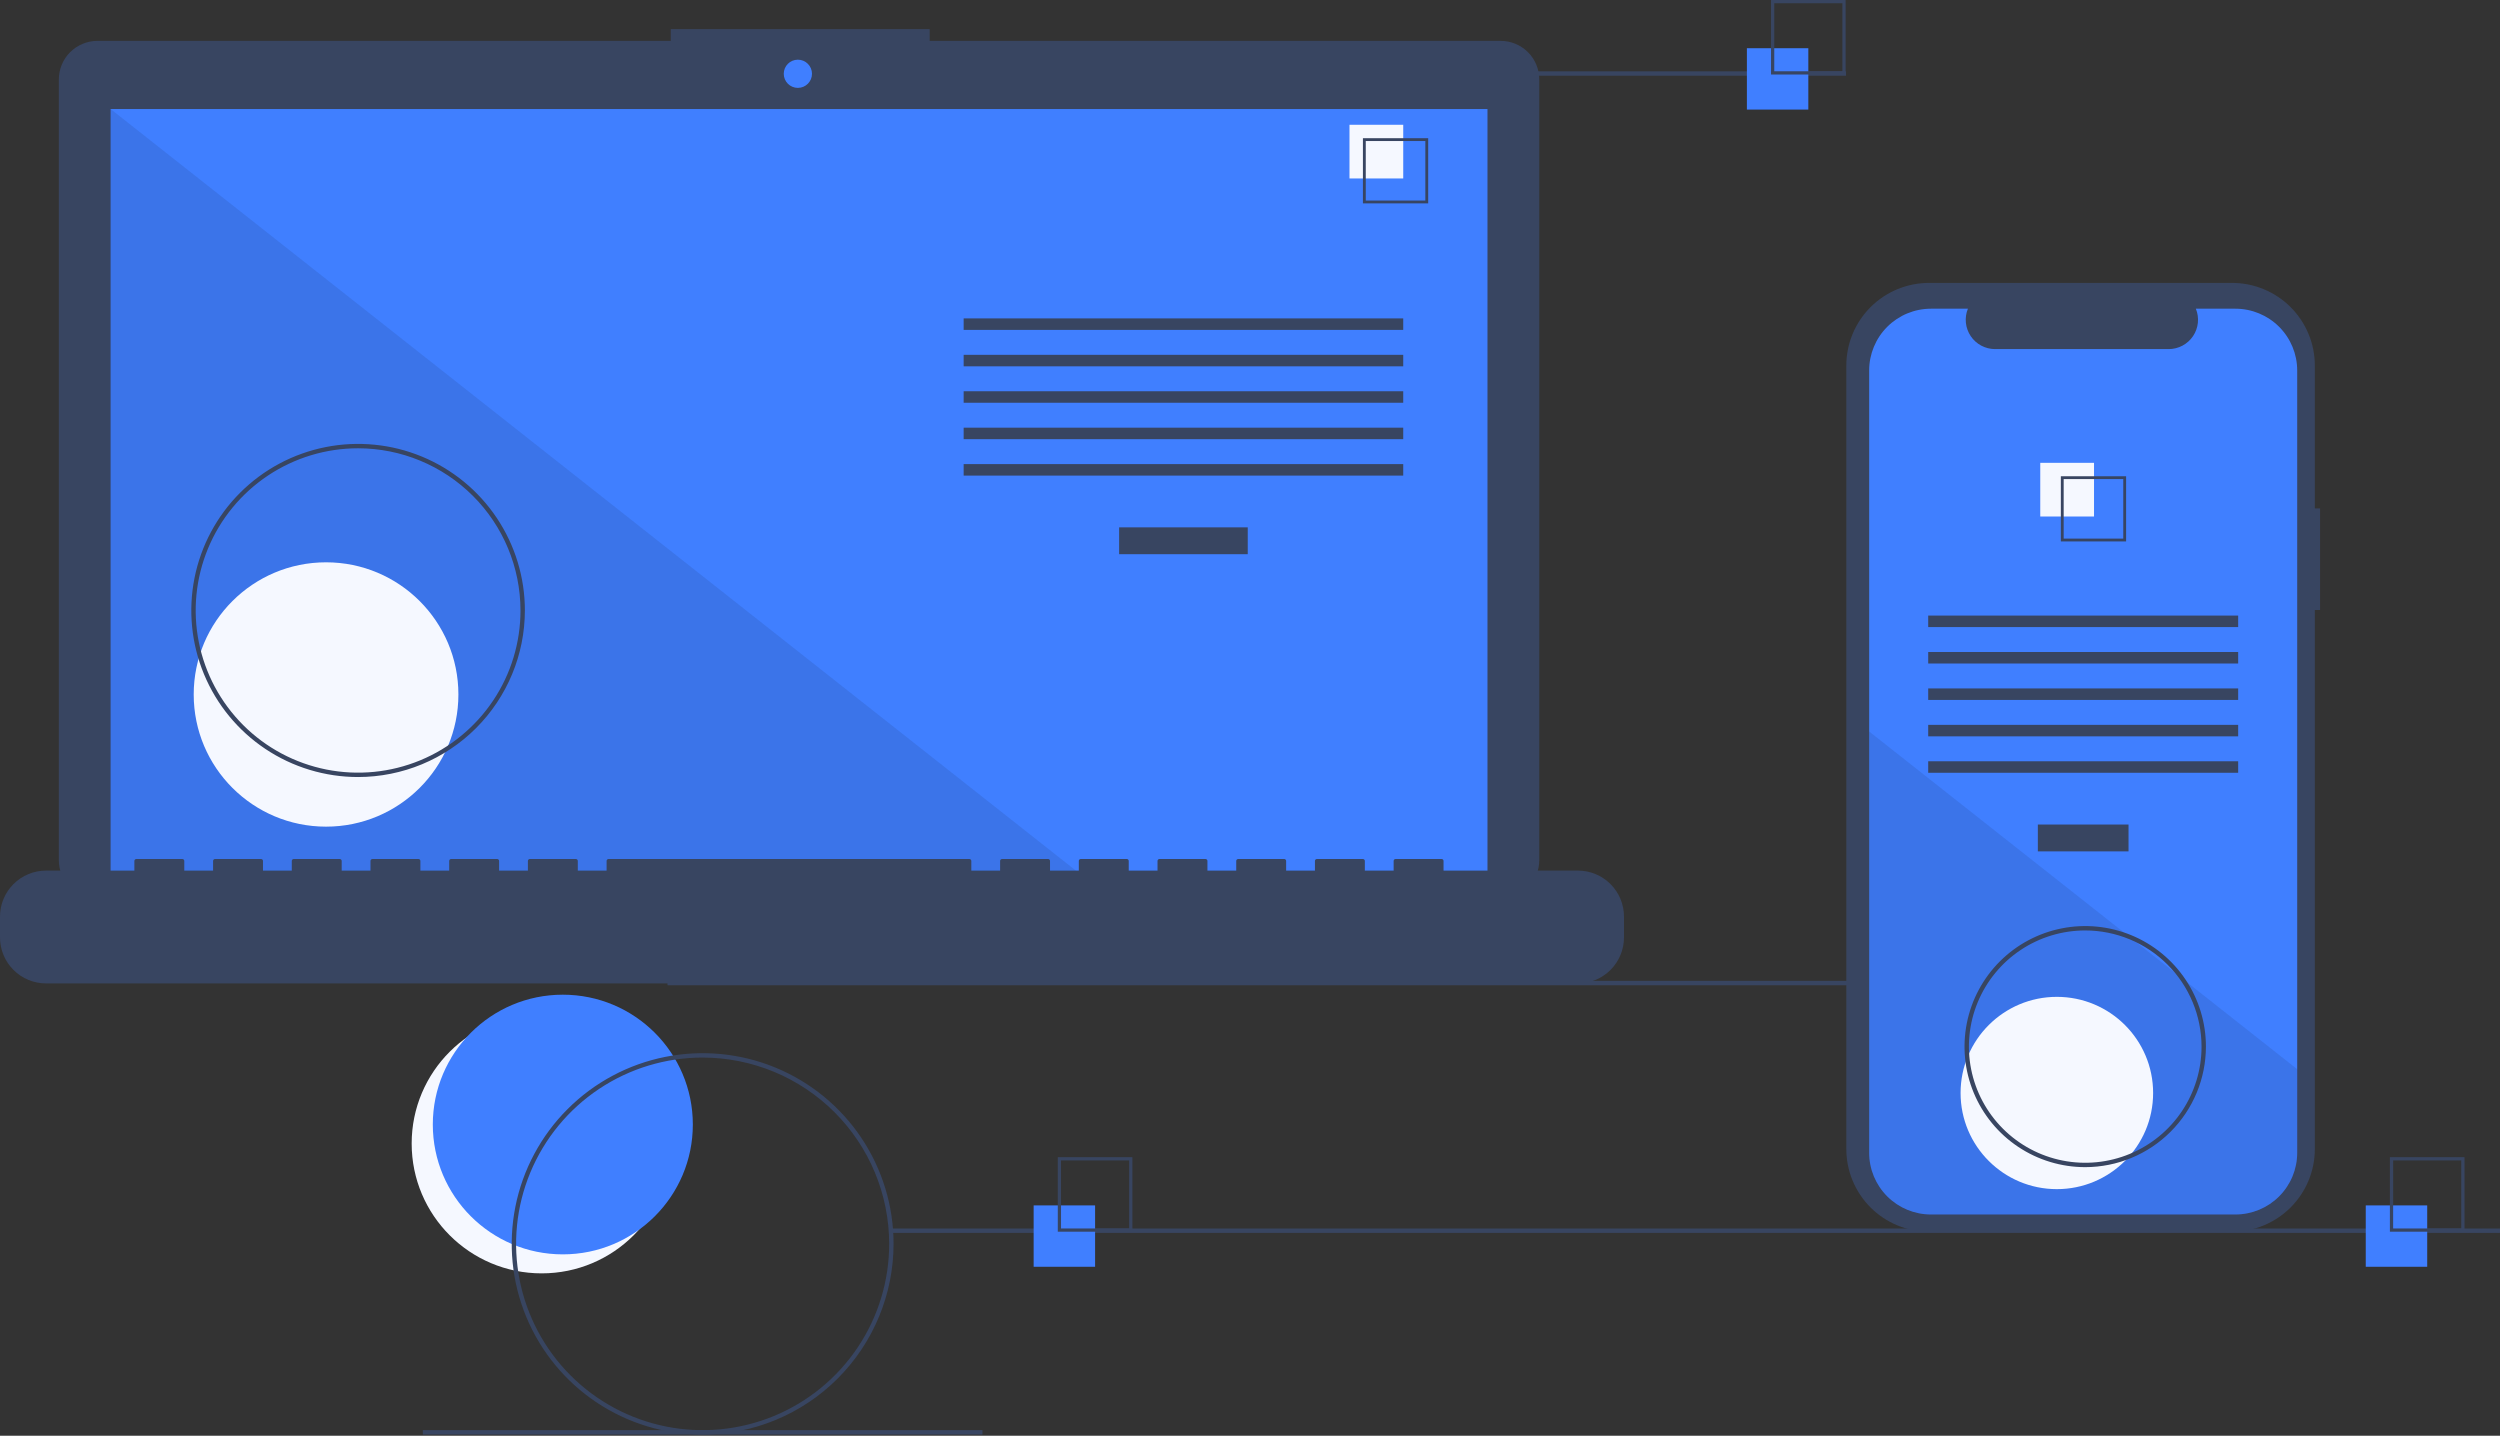 <svg width="700" height="402" viewBox="0 0 700 402" fill="none" xmlns="http://www.w3.org/2000/svg">
<rect x="0" y="0" width="700" height="402" fill="#333333" stroke="none"/>
<g clip-path="url(#clip0_83_74)">
<path d="M151.671 356.543C171.776 356.543 188.075 340.266 188.075 320.188C188.075 300.109 171.776 283.832 151.671 283.832C131.565 283.832 115.267 300.109 115.267 320.188C115.267 340.266 131.565 356.543 151.671 356.543Z" fill="#F5F8FF"/>
<path d="M157.59 351.223C177.695 351.223 193.994 334.946 193.994 314.867C193.994 294.789 177.695 278.512 157.59 278.512C137.485 278.512 121.186 294.789 121.186 314.867C121.186 334.946 137.485 351.223 157.59 351.223Z" fill="#407FFF"/>
<path d="M637.323 274.641H186.908V275.868H637.323V274.641Z" fill="#384561"/>
<path d="M420.178 11.446H260.309V8.155H187.818V11.446H27.289C25.869 11.446 24.463 11.726 23.151 12.268C21.839 12.811 20.647 13.606 19.643 14.609C18.638 15.612 17.842 16.803 17.298 18.113C16.755 19.423 16.475 20.828 16.475 22.246V240.864C16.475 243.729 17.615 246.476 19.643 248.501C21.671 250.526 24.421 251.664 27.289 251.664H420.178C423.046 251.664 425.797 250.526 427.825 248.501C429.853 246.476 430.992 243.729 430.992 240.864V22.246C430.992 20.828 430.713 19.423 430.169 18.113C429.626 16.803 428.829 15.612 427.825 14.609C426.821 13.606 425.629 12.811 424.317 12.268C423.005 11.726 421.598 11.446 420.178 11.446Z" fill="#384561"/>
<path d="M416.494 30.532H30.973V247.715H416.494V30.532Z" fill="#407FFF"/>
<path d="M223.404 24.609C225.588 24.609 227.358 22.841 227.358 20.66C227.358 18.479 225.588 16.711 223.404 16.711C221.22 16.711 219.45 18.479 219.45 20.66C219.45 22.841 221.22 24.609 223.404 24.609Z" fill="#407FFF"/>
<path opacity="0.1" d="M306.242 247.715H30.974V30.532L306.242 247.715Z" fill="#0A1326"/>
<path d="M91.296 231.463C111.762 231.463 128.353 214.894 128.353 194.455C128.353 174.016 111.762 157.447 91.296 157.447C70.83 157.447 54.238 174.016 54.238 194.455C54.238 214.894 70.83 231.463 91.296 231.463Z" fill="#F5F8FF"/>
<path d="M349.369 147.661H313.357V155.175H349.369V147.661Z" fill="#384561"/>
<path d="M392.905 89.152H269.82V92.373H392.905V89.152Z" fill="#384561"/>
<path d="M392.905 99.351H269.82V102.572H392.905V99.351Z" fill="#384561"/>
<path d="M392.905 109.55H269.82V112.77H392.905V109.55Z" fill="#384561"/>
<path d="M392.905 119.748H269.82V122.969H392.905V119.748Z" fill="#384561"/>
<path d="M392.905 129.947H269.82V133.168H392.905V129.947Z" fill="#384561"/>
<path d="M392.905 34.938H377.856V49.968H392.905V34.938Z" fill="#F5F8FF"/>
<path d="M399.893 56.946H381.618V38.696H399.893V56.946ZM382.413 56.152H399.098V39.489H382.413V56.152Z" fill="#384561"/>
<path d="M441.817 243.766H404.193V241.059C404.193 240.989 404.179 240.919 404.152 240.854C404.125 240.789 404.085 240.729 404.035 240.68C403.985 240.63 403.926 240.59 403.861 240.563C403.796 240.536 403.726 240.522 403.655 240.522H390.755C390.685 240.522 390.615 240.536 390.55 240.563C390.484 240.59 390.425 240.63 390.375 240.68C390.325 240.729 390.286 240.789 390.259 240.854C390.232 240.919 390.218 240.989 390.218 241.059V243.766H382.156V241.059C382.156 240.989 382.142 240.919 382.115 240.854C382.088 240.789 382.048 240.729 381.998 240.68C381.948 240.63 381.889 240.59 381.824 240.563C381.758 240.536 381.689 240.522 381.618 240.522H368.718C368.648 240.522 368.578 240.536 368.513 240.563C368.447 240.59 368.388 240.63 368.338 240.68C368.288 240.729 368.249 240.789 368.222 240.854C368.195 240.919 368.181 240.989 368.181 241.059V243.766H360.118V241.059C360.118 240.989 360.105 240.919 360.078 240.854C360.051 240.789 360.011 240.729 359.961 240.68C359.911 240.63 359.852 240.59 359.787 240.563C359.721 240.536 359.651 240.522 359.581 240.522H346.681C346.611 240.522 346.541 240.536 346.475 240.563C346.41 240.59 346.351 240.63 346.301 240.68C346.251 240.729 346.212 240.789 346.185 240.854C346.158 240.919 346.144 240.989 346.144 241.059V243.766H338.081V241.059C338.081 240.989 338.067 240.919 338.04 240.854C338.013 240.789 337.974 240.729 337.924 240.68C337.874 240.63 337.815 240.59 337.75 240.563C337.684 240.536 337.614 240.522 337.544 240.522H324.644C324.573 240.522 324.504 240.536 324.438 240.563C324.373 240.59 324.314 240.63 324.264 240.68C324.214 240.729 324.174 240.789 324.147 240.854C324.12 240.919 324.107 240.989 324.107 241.059V243.766H316.044V241.059C316.044 240.989 316.03 240.919 316.003 240.854C315.976 240.789 315.937 240.729 315.887 240.68C315.837 240.63 315.778 240.59 315.712 240.563C315.647 240.536 315.577 240.522 315.507 240.522H302.607C302.536 240.522 302.466 240.536 302.401 240.563C302.336 240.59 302.277 240.63 302.227 240.68C302.177 240.729 302.137 240.789 302.11 240.854C302.083 240.919 302.069 240.989 302.069 241.059V243.766H294.007V241.059C294.007 240.989 293.993 240.919 293.966 240.854C293.939 240.789 293.9 240.729 293.85 240.68C293.8 240.63 293.741 240.59 293.675 240.563C293.61 240.536 293.54 240.522 293.47 240.522H280.57C280.499 240.522 280.429 240.536 280.364 240.563C280.299 240.59 280.24 240.63 280.19 240.68C280.14 240.729 280.1 240.789 280.073 240.854C280.046 240.919 280.032 240.989 280.032 241.059V243.766H271.97V241.059C271.97 240.989 271.956 240.919 271.929 240.854C271.902 240.789 271.862 240.729 271.813 240.68C271.763 240.63 271.703 240.59 271.638 240.563C271.573 240.536 271.503 240.522 271.432 240.522H170.384C170.314 240.522 170.244 240.536 170.179 240.563C170.113 240.59 170.054 240.63 170.004 240.68C169.954 240.729 169.915 240.789 169.888 240.854C169.861 240.919 169.847 240.989 169.847 241.059V243.766H161.785V241.059C161.785 240.989 161.771 240.919 161.744 240.854C161.717 240.789 161.677 240.729 161.627 240.68C161.577 240.63 161.518 240.59 161.453 240.563C161.388 240.536 161.318 240.522 161.247 240.522H148.347C148.277 240.522 148.207 240.536 148.142 240.563C148.076 240.59 148.017 240.63 147.967 240.68C147.917 240.729 147.878 240.789 147.851 240.854C147.824 240.919 147.81 240.989 147.81 241.059V243.766H139.747V241.059C139.747 240.989 139.734 240.919 139.707 240.854C139.68 240.789 139.64 240.729 139.59 240.68C139.54 240.63 139.481 240.59 139.416 240.563C139.35 240.536 139.281 240.522 139.21 240.522H126.31C126.24 240.522 126.17 240.536 126.104 240.563C126.039 240.59 125.98 240.63 125.93 240.68C125.88 240.729 125.841 240.789 125.814 240.854C125.787 240.919 125.773 240.989 125.773 241.059V243.766H117.71V241.059C117.71 240.989 117.696 240.919 117.669 240.854C117.642 240.789 117.603 240.729 117.553 240.68C117.503 240.63 117.444 240.59 117.379 240.563C117.313 240.536 117.243 240.522 117.173 240.522H104.273C104.202 240.522 104.133 240.536 104.067 240.563C104.002 240.59 103.943 240.63 103.893 240.68C103.843 240.729 103.804 240.789 103.777 240.854C103.749 240.919 103.736 240.989 103.736 241.059V243.766H95.673V241.059C95.673 240.989 95.659 240.919 95.632 240.854C95.605 240.789 95.566 240.729 95.516 240.68C95.466 240.63 95.407 240.59 95.341 240.563C95.276 240.536 95.206 240.522 95.136 240.522H82.236C82.165 240.522 82.096 240.536 82.03 240.563C81.965 240.59 81.906 240.63 81.856 240.68C81.806 240.729 81.766 240.789 81.739 240.854C81.712 240.919 81.698 240.989 81.698 241.059V243.766H73.636V241.059C73.636 240.989 73.622 240.919 73.595 240.854C73.568 240.789 73.529 240.729 73.479 240.68C73.429 240.63 73.37 240.59 73.304 240.563C73.239 240.536 73.169 240.522 73.099 240.522H60.199C60.128 240.522 60.058 240.536 59.993 240.563C59.928 240.59 59.869 240.63 59.819 240.68C59.769 240.729 59.729 240.789 59.702 240.854C59.675 240.919 59.661 240.989 59.661 241.059V243.766H51.599V241.059C51.599 240.989 51.585 240.919 51.558 240.854C51.531 240.789 51.492 240.729 51.442 240.68C51.392 240.63 51.333 240.59 51.267 240.563C51.202 240.536 51.132 240.522 51.062 240.522H38.162C38.091 240.522 38.021 240.536 37.956 240.563C37.891 240.59 37.832 240.63 37.782 240.68C37.732 240.729 37.692 240.789 37.665 240.854C37.638 240.919 37.624 240.989 37.624 241.059V243.766H12.9C9.479 243.766 6.197 245.124 3.778 247.54C1.359 249.956 3.25941e-06 253.232 0 256.649V262.474C9.77823e-06 265.891 1.359 269.168 3.778 271.583C6.197 273.999 9.479 275.357 12.9 275.357H441.817C445.238 275.357 448.519 273.999 450.938 271.583C453.358 269.168 454.717 265.891 454.717 262.474V256.649C454.717 253.232 453.358 249.956 450.938 247.54C448.519 245.124 445.238 243.766 441.817 243.766Z" fill="#384561"/>
<path d="M100.266 217.57C91.029 217.57 82 214.835 74.32 209.71C66.641 204.585 60.655 197.301 57.12 188.779C53.586 180.257 52.661 170.88 54.463 161.833C56.264 152.786 60.712 144.476 67.243 137.953C73.775 131.431 82.096 126.989 91.155 125.189C100.214 123.39 109.604 124.313 118.137 127.843C126.671 131.373 133.964 137.351 139.096 145.021C144.228 152.69 146.967 161.707 146.967 170.932C146.952 183.297 142.028 195.151 133.273 203.894C124.518 212.638 112.647 217.556 100.266 217.57ZM100.266 125.521C91.272 125.521 82.481 128.184 75.003 133.174C67.525 138.164 61.697 145.256 58.255 153.554C54.814 161.851 53.913 170.982 55.668 179.791C57.422 188.6 61.753 196.691 68.112 203.042C74.472 209.393 82.574 213.718 91.395 215.47C100.215 217.222 109.358 216.323 117.667 212.886C125.976 209.449 133.078 203.628 138.074 196.161C143.071 188.693 145.738 179.913 145.738 170.932C145.724 158.892 140.929 147.349 132.404 138.836C123.879 130.323 112.322 125.534 100.266 125.521Z" fill="#384561"/>
<path d="M516.884 19.971H360.192V21.198H516.884V19.971Z" fill="#384561"/>
<path d="M700 343.984H249.585V345.212H700V343.984Z" fill="#384561"/>
<path d="M275.086 400.441H118.393V401.669H275.086V400.441Z" fill="#384561"/>
<path d="M306.627 337.514H289.421V354.697H306.627V337.514Z" fill="#407FFF"/>
<path d="M317.073 344.878H296.18V324.014H317.073V344.878ZM297.089 343.971H316.164V324.921H297.089V343.971Z" fill="#384561"/>
<path d="M506.333 13.501H489.128V30.683H506.333V13.501Z" fill="#407FFF"/>
<path d="M516.779 20.864H495.887V0H516.779V20.864ZM496.795 19.957H515.871V0.907H496.795V19.957Z" fill="#384561"/>
<path d="M679.617 337.514H662.412V354.697H679.617V337.514Z" fill="#407FFF"/>
<path d="M690.063 344.878H669.171V324.014H690.063V344.878ZM670.079 343.971H689.155V324.921H670.079V343.971Z" fill="#384561"/>
<path d="M649.613 142.344H648.151V102.357C648.151 99.318 647.552 96.308 646.387 93.5C645.222 90.692 643.515 88.141 641.363 85.992C639.212 83.843 636.657 82.138 633.845 80.975C631.033 79.812 628.02 79.213 624.977 79.213H540.145C537.102 79.213 534.088 79.812 531.277 80.975C528.465 82.138 525.91 83.843 523.758 85.992C521.607 88.141 519.899 90.692 518.735 93.5C517.57 96.308 516.971 99.318 516.971 102.357V321.73C516.971 324.769 517.57 327.779 518.735 330.587C519.899 333.394 521.607 335.946 523.758 338.095C525.91 340.244 528.465 341.949 531.277 343.112C534.088 344.275 537.102 344.873 540.145 344.873H624.977C628.02 344.873 631.033 344.275 633.845 343.112C636.657 341.949 639.212 340.244 641.364 338.095C643.515 335.946 645.222 333.394 646.387 330.587C647.552 327.779 648.151 324.769 648.151 321.73V170.808H649.613V142.344Z" fill="#384561"/>
<path d="M643.216 103.717V322.77C643.217 327.354 641.394 331.751 638.149 334.993C634.904 338.234 630.502 340.056 625.912 340.057H540.671C536.081 340.056 531.68 338.234 528.434 334.993C525.189 331.751 523.367 327.354 523.367 322.77V103.717C523.368 99.134 525.191 94.739 528.436 91.498C531.681 88.258 536.082 86.437 540.671 86.436H551.013C550.504 87.683 550.31 89.036 550.448 90.375C550.586 91.714 551.051 92.999 551.803 94.117C552.555 95.234 553.571 96.149 554.761 96.782C555.951 97.415 557.278 97.746 558.626 97.746H607.226C608.574 97.746 609.902 97.415 611.091 96.782C612.281 96.149 613.297 95.234 614.049 94.117C614.801 92.999 615.267 91.714 615.405 90.375C615.542 89.036 615.348 87.683 614.839 86.436H625.912C630.501 86.437 634.902 88.258 638.147 91.498C641.392 94.739 643.216 99.134 643.216 103.717Z" fill="#407FFF"/>
<path d="M595.988 230.871H570.595V238.386H595.988V230.871Z" fill="#384561"/>
<path d="M626.687 172.362H539.897V175.583H626.687V172.362Z" fill="#384561"/>
<path d="M626.687 182.561H539.897V185.782H626.687V182.561Z" fill="#384561"/>
<path d="M626.687 192.76H539.897V195.981H626.687V192.76Z" fill="#384561"/>
<path d="M626.687 202.959H539.897V206.179H626.687V202.959Z" fill="#384561"/>
<path d="M626.687 213.157H539.897V216.378H626.687V213.157Z" fill="#384561"/>
<path d="M586.324 129.593H571.274V144.622H586.324V129.593Z" fill="#F5F8FF"/>
<path d="M577.035 133.351V151.601H595.31V133.351H577.035ZM594.517 150.81H577.828V134.143H594.517V150.81Z" fill="#384561"/>
<path opacity="0.1" d="M643.216 299.377V322.77C643.217 327.354 641.394 331.751 638.149 334.993C634.904 338.234 630.502 340.056 625.912 340.057H540.671C536.081 340.056 531.68 338.234 528.434 334.993C525.189 331.751 523.367 327.354 523.367 322.77V204.818L595.182 261.478L596.411 262.447L609.77 272.984L611.017 273.972L643.216 299.377Z" fill="#0A1326"/>
<path d="M575.918 332.958C590.805 332.958 602.874 320.905 602.874 306.038C602.874 291.17 590.805 279.118 575.918 279.118C561.031 279.118 548.962 291.17 548.962 306.038C548.962 320.905 561.031 332.958 575.918 332.958Z" fill="#F5F8FF"/>
<path d="M196.74 401.669C186.166 401.669 175.83 398.538 167.039 392.671C158.247 386.805 151.395 378.467 147.349 368.711C143.303 358.956 142.244 348.221 144.307 337.865C146.37 327.508 151.461 317.995 158.938 310.529C166.414 303.062 175.94 297.977 186.31 295.917C196.68 293.857 207.429 294.915 217.198 298.955C226.966 302.996 235.316 309.839 241.19 318.619C247.064 327.399 250.199 337.721 250.199 348.28C250.183 362.435 244.546 376.005 234.524 386.014C224.502 396.023 210.913 401.653 196.74 401.669ZM196.74 296.119C186.409 296.119 176.311 299.178 167.722 304.91C159.132 310.641 152.438 318.788 148.484 328.319C144.531 337.85 143.497 348.338 145.512 358.456C147.528 368.575 152.502 377.869 159.807 385.164C167.111 392.459 176.418 397.427 186.55 399.439C196.682 401.452 207.183 400.419 216.727 396.471C226.271 392.523 234.429 385.837 240.168 377.259C245.907 368.682 248.971 358.597 248.971 348.28C248.955 334.451 243.447 321.193 233.655 311.414C223.863 301.635 210.587 296.134 196.74 296.119Z" fill="#384561"/>
<path d="M583.863 326.802C577.179 326.802 570.645 324.822 565.087 321.114C559.529 317.405 555.197 312.134 552.639 305.967C550.081 299.799 549.412 293.013 550.716 286.466C552.02 279.919 555.239 273.905 559.965 269.185C564.692 264.464 570.714 261.25 577.27 259.948C583.826 258.645 590.621 259.314 596.797 261.868C602.972 264.423 608.25 268.749 611.964 274.299C615.678 279.85 617.66 286.375 617.66 293.051C617.65 301.999 614.086 310.578 607.75 316.905C601.414 323.233 592.824 326.792 583.863 326.802ZM583.863 260.526C577.422 260.526 571.125 262.434 565.77 266.008C560.414 269.581 556.24 274.661 553.775 280.604C551.31 286.547 550.665 293.087 551.921 299.396C553.178 305.705 556.28 311.5 560.834 316.049C565.389 320.597 571.192 323.695 577.51 324.95C583.827 326.205 590.375 325.561 596.326 323.099C602.277 320.637 607.364 316.469 610.942 311.12C614.521 305.771 616.431 299.483 616.431 293.051C616.421 284.428 612.987 276.161 606.881 270.063C600.776 263.966 592.498 260.536 583.863 260.526Z" fill="#384561"/>
</g>
<defs>
<clipPath id="clip0_83_74">
<rect width="700" height="401.669" fill="white"/>
</clipPath>
</defs>
</svg>

